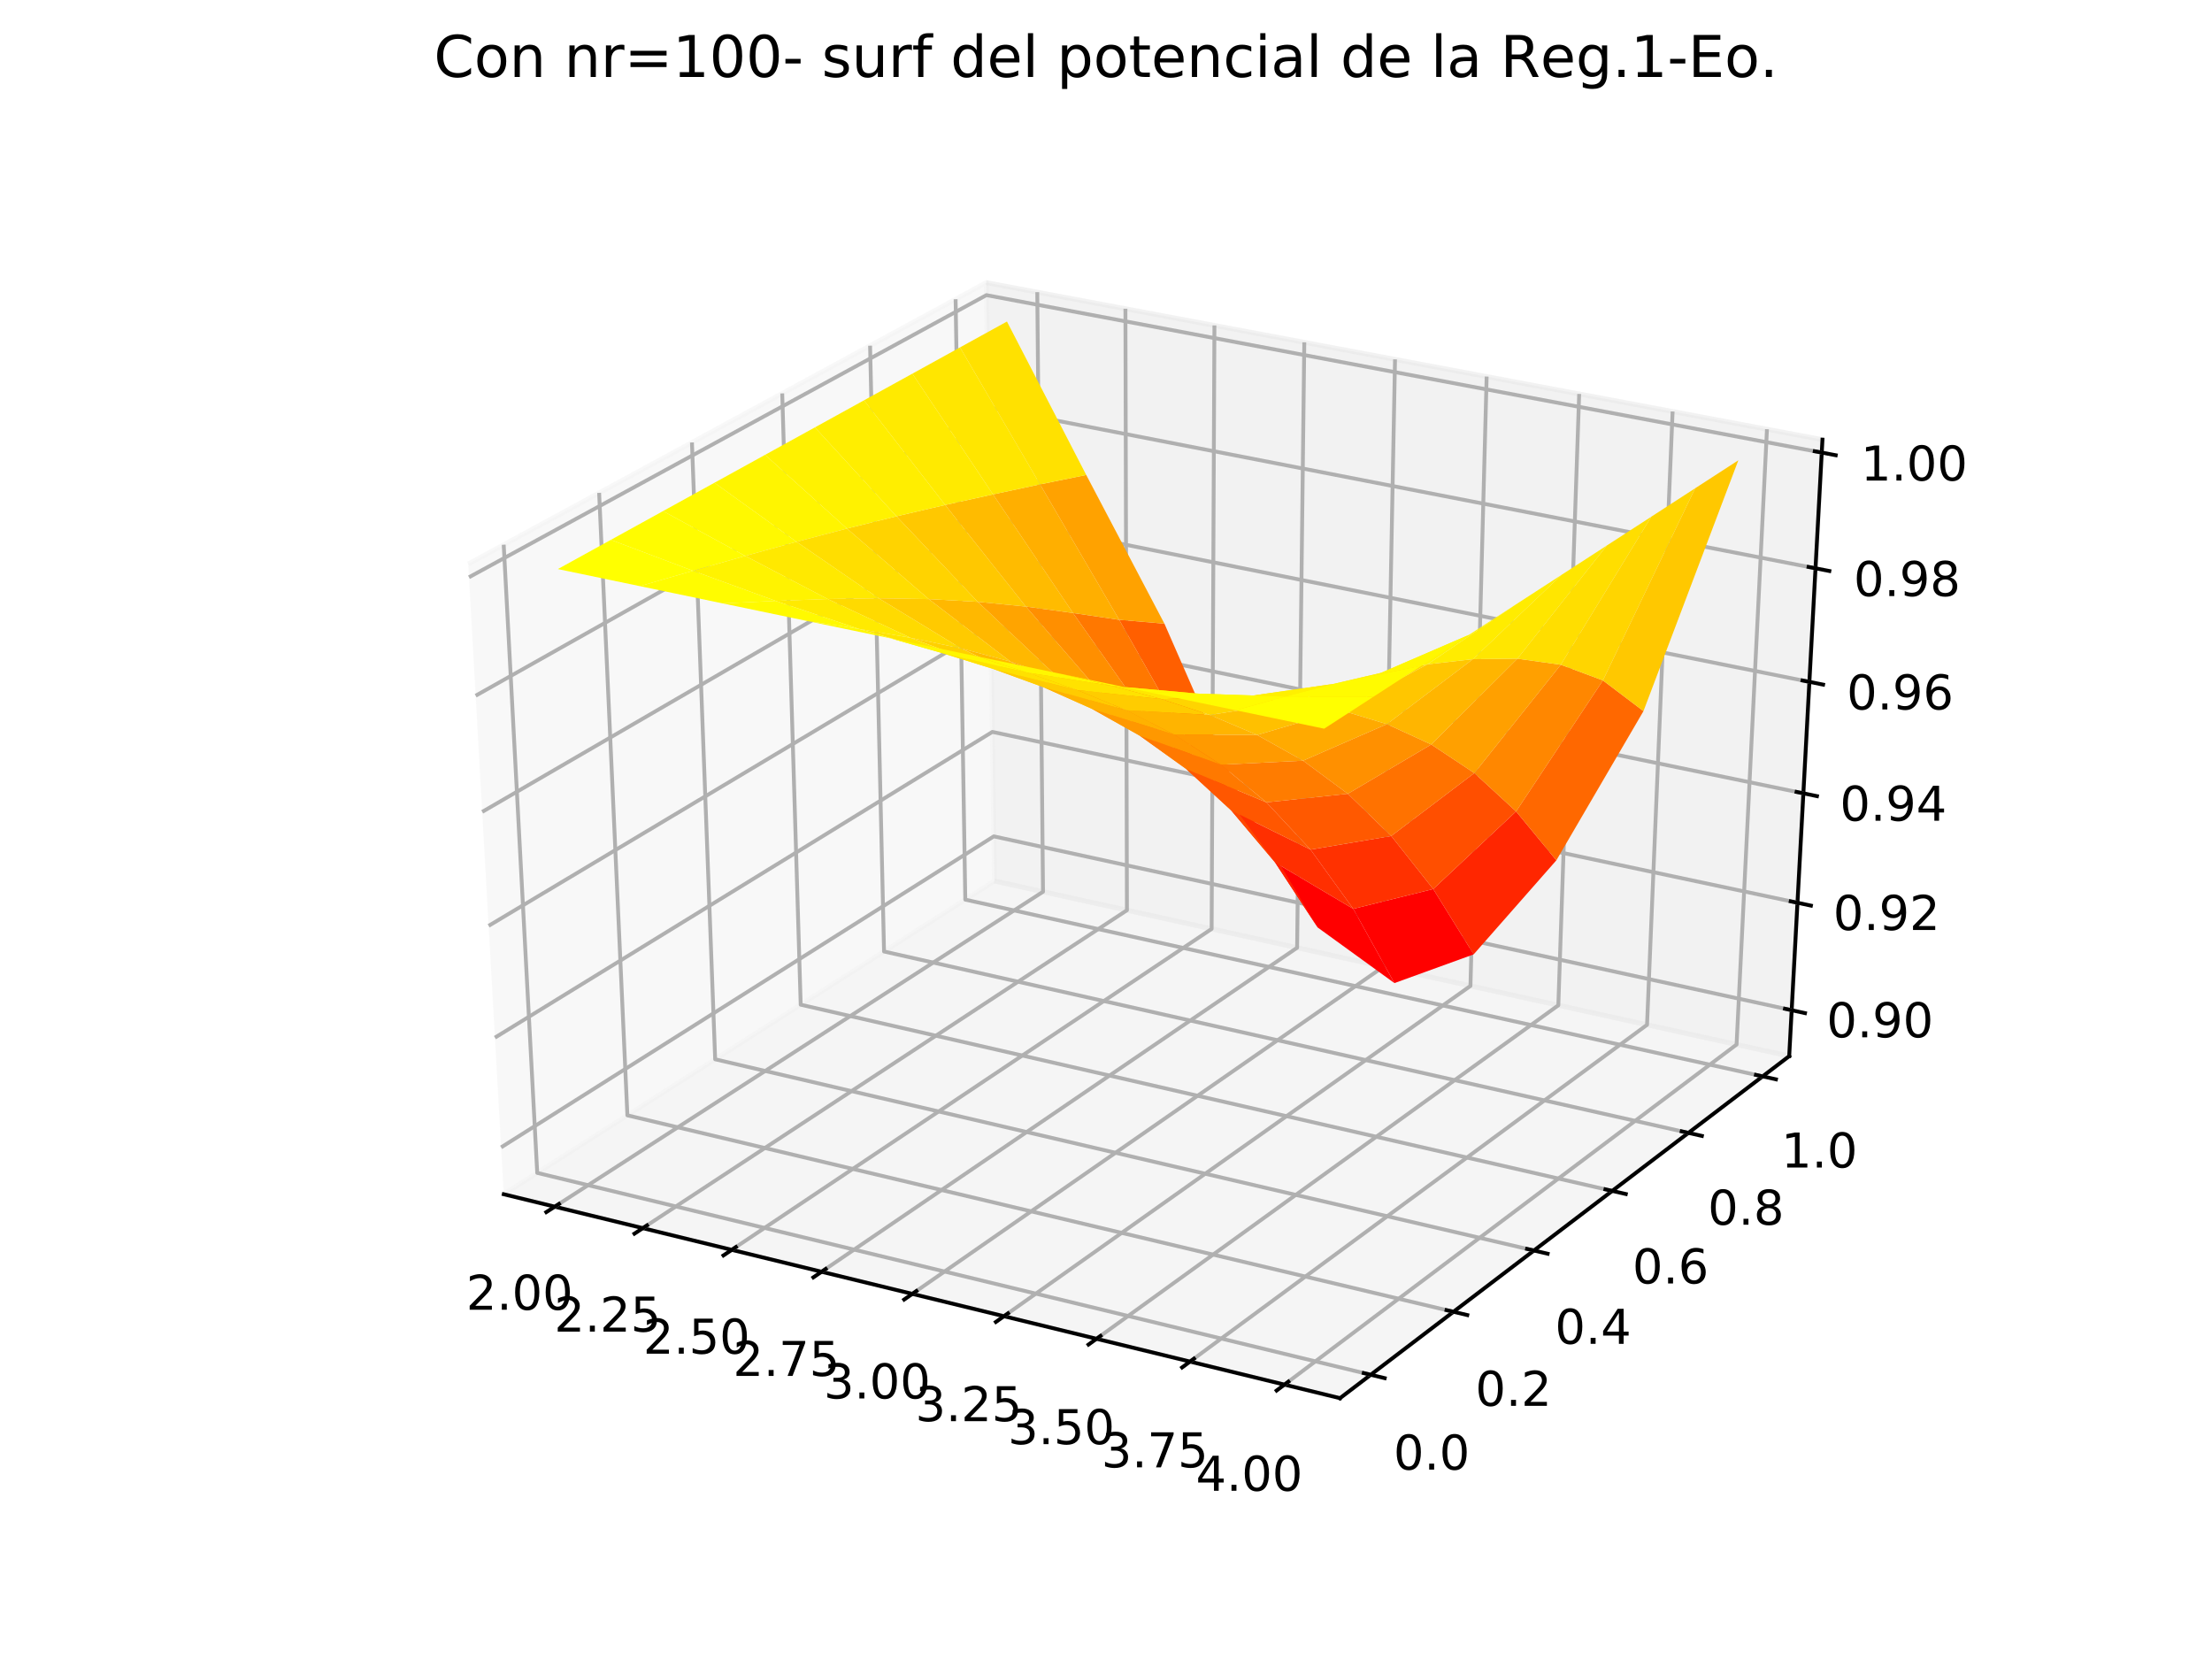 <?xml version="1.0" encoding="utf-8" standalone="no"?>
<!DOCTYPE svg PUBLIC "-//W3C//DTD SVG 1.1//EN"
  "http://www.w3.org/Graphics/SVG/1.1/DTD/svg11.dtd">
<!-- Created with matplotlib (https://matplotlib.org/) -->
<svg height="345.6pt" version="1.1" viewBox="0 0 460.8 345.6" width="460.8pt" xmlns="http://www.w3.org/2000/svg" xmlns:xlink="http://www.w3.org/1999/xlink">
 <defs>
  <style type="text/css">
*{stroke-linecap:butt;stroke-linejoin:round;}
  </style>
 </defs>
 <g id="figure_1">
  <g id="patch_1">
   <path d="M 0 345.6 
L 460.8 345.6 
L 460.8 0 
L 0 0 
z
" style="fill:#ffffff;"/>
  </g>
  <g id="patch_2">
   <path d="M 57.6 307.584 
L 414.72 307.584 
L 414.72 41.472 
L 57.6 41.472 
z
" style="fill:#ffffff;"/>
  </g>
  <g id="pane3d_1">
   <g id="patch_3">
    <path d="M 104.942 248.783 
L 207.151 183.538 
L 205.45 58.866 
L 97.541 117.487 
" style="fill:#f2f2f2;opacity:0.5;stroke:#f2f2f2;stroke-linejoin:miter;"/>
   </g>
  </g>
  <g id="pane3d_2">
   <g id="patch_4">
    <path d="M 207.151 183.538 
L 372.721 220.014 
L 379.649 91.583 
L 205.45 58.866 
" style="fill:#e6e6e6;opacity:0.5;stroke:#e6e6e6;stroke-linejoin:miter;"/>
   </g>
  </g>
  <g id="pane3d_3">
   <g id="patch_5">
    <path d="M 104.942 248.783 
L 279.144 291.265 
L 372.721 220.014 
L 207.151 183.538 
" style="fill:#ececec;opacity:0.5;stroke:#ececec;stroke-linejoin:miter;"/>
   </g>
  </g>
  <g id="axis3d_1">
   <g id="line2d_1">
    <path d="M 104.942 248.783 
L 279.144 291.265 
" style="fill:none;stroke:#000000;stroke-linecap:square;stroke-width:0.8;"/>
   </g>
   <g id="Line3DCollection_1">
    <path d="M 115.562 251.373 
L 217.277 185.769 
L 216.082 60.863 
" style="fill:none;stroke:#b0b0b0;stroke-width:0.8;"/>
    <path d="M 133.91 255.847 
L 234.762 189.621 
L 234.446 64.312 
" style="fill:none;stroke:#b0b0b0;stroke-width:0.8;"/>
    <path d="M 152.44 260.366 
L 252.406 193.508 
L 252.987 67.794 
" style="fill:none;stroke:#b0b0b0;stroke-width:0.8;"/>
    <path d="M 171.153 264.929 
L 270.212 197.431 
L 271.708 71.31 
" style="fill:none;stroke:#b0b0b0;stroke-width:0.8;"/>
    <path d="M 190.052 269.538 
L 288.183 201.39 
L 290.61 74.86 
" style="fill:none;stroke:#b0b0b0;stroke-width:0.8;"/>
    <path d="M 209.142 274.194 
L 306.321 205.386 
L 309.697 78.445 
" style="fill:none;stroke:#b0b0b0;stroke-width:0.8;"/>
    <path d="M 228.423 278.896 
L 324.628 209.419 
L 328.971 82.065 
" style="fill:none;stroke:#b0b0b0;stroke-width:0.8;"/>
    <path d="M 247.899 283.645 
L 343.107 213.49 
L 348.435 85.72 
" style="fill:none;stroke:#b0b0b0;stroke-width:0.8;"/>
    <path d="M 267.574 288.443 
L 361.759 217.599 
L 368.092 89.412 
" style="fill:none;stroke:#b0b0b0;stroke-width:0.8;"/>
   </g>
   <g id="xtick_1">
    <g id="line2d_2">
     <path d="M 116.439 250.807 
L 113.806 252.505 
" style="fill:none;stroke:#000000;stroke-linecap:square;stroke-width:0.8;"/>
    </g>
    <g id="text_1">
     <!-- 2.00 -->
     <defs>
      <path d="M 19.188 8.297 
L 53.609 8.297 
L 53.609 0 
L 7.328 0 
L 7.328 8.297 
Q 12.938 14.109 22.625 23.891 
Q 32.328 33.688 34.812 36.531 
Q 39.547 41.844 41.422 45.531 
Q 43.312 49.219 43.312 52.781 
Q 43.312 58.594 39.234 62.25 
Q 35.156 65.922 28.609 65.922 
Q 23.969 65.922 18.812 64.312 
Q 13.672 62.703 7.812 59.422 
L 7.812 69.391 
Q 13.766 71.781 18.938 73 
Q 24.125 74.219 28.422 74.219 
Q 39.75 74.219 46.484 68.547 
Q 53.219 62.891 53.219 53.422 
Q 53.219 48.922 51.531 44.891 
Q 49.859 40.875 45.406 35.406 
Q 44.188 33.984 37.641 27.219 
Q 31.109 20.453 19.188 8.297 
z
" id="DejaVuSans-50"/>
      <path d="M 10.688 12.406 
L 21 12.406 
L 21 0 
L 10.688 0 
z
" id="DejaVuSans-46"/>
      <path d="M 31.781 66.406 
Q 24.172 66.406 20.328 58.906 
Q 16.5 51.422 16.5 36.375 
Q 16.5 21.391 20.328 13.891 
Q 24.172 6.391 31.781 6.391 
Q 39.453 6.391 43.281 13.891 
Q 47.125 21.391 47.125 36.375 
Q 47.125 51.422 43.281 58.906 
Q 39.453 66.406 31.781 66.406 
z
M 31.781 74.219 
Q 44.047 74.219 50.516 64.516 
Q 56.984 54.828 56.984 36.375 
Q 56.984 17.969 50.516 8.266 
Q 44.047 -1.422 31.781 -1.422 
Q 19.531 -1.422 13.062 8.266 
Q 6.594 17.969 6.594 36.375 
Q 6.594 54.828 13.062 64.516 
Q 19.531 74.219 31.781 74.219 
z
" id="DejaVuSans-48"/>
     </defs>
     <g transform="translate(97.109 272.845)scale(0.1 -0.1)">
      <use xlink:href="#DejaVuSans-50"/>
      <use x="63.623" xlink:href="#DejaVuSans-46"/>
      <use x="95.41" xlink:href="#DejaVuSans-48"/>
      <use x="159.033" xlink:href="#DejaVuSans-48"/>
     </g>
    </g>
   </g>
   <g id="xtick_2">
    <g id="line2d_3">
     <path d="M 134.78 255.276 
L 132.169 256.991 
" style="fill:none;stroke:#000000;stroke-linecap:square;stroke-width:0.8;"/>
    </g>
    <g id="text_2">
     <!-- 2.25 -->
     <defs>
      <path d="M 10.797 72.906 
L 49.516 72.906 
L 49.516 64.594 
L 19.828 64.594 
L 19.828 46.734 
Q 21.969 47.469 24.109 47.828 
Q 26.266 48.188 28.422 48.188 
Q 40.625 48.188 47.75 41.5 
Q 54.891 34.812 54.891 23.391 
Q 54.891 11.625 47.562 5.094 
Q 40.234 -1.422 26.906 -1.422 
Q 22.312 -1.422 17.547 -0.641 
Q 12.797 0.141 7.719 1.703 
L 7.719 11.625 
Q 12.109 9.234 16.797 8.062 
Q 21.484 6.891 26.703 6.891 
Q 35.156 6.891 40.078 11.328 
Q 45.016 15.766 45.016 23.391 
Q 45.016 31 40.078 35.438 
Q 35.156 39.891 26.703 39.891 
Q 22.75 39.891 18.812 39.016 
Q 14.891 38.141 10.797 36.281 
z
" id="DejaVuSans-53"/>
     </defs>
     <g transform="translate(115.455 277.396)scale(0.1 -0.1)">
      <use xlink:href="#DejaVuSans-50"/>
      <use x="63.623" xlink:href="#DejaVuSans-46"/>
      <use x="95.41" xlink:href="#DejaVuSans-50"/>
      <use x="159.033" xlink:href="#DejaVuSans-53"/>
     </g>
    </g>
   </g>
   <g id="xtick_3">
    <g id="line2d_4">
     <path d="M 153.302 259.789 
L 150.713 261.521 
" style="fill:none;stroke:#000000;stroke-linecap:square;stroke-width:0.8;"/>
    </g>
    <g id="text_3">
     <!-- 2.50 -->
     <g transform="translate(133.983 281.992)scale(0.1 -0.1)">
      <use xlink:href="#DejaVuSans-50"/>
      <use x="63.623" xlink:href="#DejaVuSans-46"/>
      <use x="95.41" xlink:href="#DejaVuSans-53"/>
      <use x="159.033" xlink:href="#DejaVuSans-48"/>
     </g>
    </g>
   </g>
   <g id="xtick_4">
    <g id="line2d_5">
     <path d="M 172.007 264.347 
L 169.441 266.096 
" style="fill:none;stroke:#000000;stroke-linecap:square;stroke-width:0.8;"/>
    </g>
    <g id="text_4">
     <!-- 2.75 -->
     <defs>
      <path d="M 8.203 72.906 
L 55.078 72.906 
L 55.078 68.703 
L 28.609 0 
L 18.312 0 
L 43.219 64.594 
L 8.203 64.594 
z
" id="DejaVuSans-55"/>
     </defs>
     <g transform="translate(152.694 286.633)scale(0.1 -0.1)">
      <use xlink:href="#DejaVuSans-50"/>
      <use x="63.623" xlink:href="#DejaVuSans-46"/>
      <use x="95.41" xlink:href="#DejaVuSans-55"/>
      <use x="159.033" xlink:href="#DejaVuSans-53"/>
     </g>
    </g>
   </g>
   <g id="xtick_5">
    <g id="line2d_6">
     <path d="M 190.899 268.95 
L 188.356 270.717 
" style="fill:none;stroke:#000000;stroke-linecap:square;stroke-width:0.8;"/>
    </g>
    <g id="text_5">
     <!-- 3.00 -->
     <defs>
      <path d="M 40.578 39.312 
Q 47.656 37.797 51.625 33 
Q 55.609 28.219 55.609 21.188 
Q 55.609 10.406 48.188 4.484 
Q 40.766 -1.422 27.094 -1.422 
Q 22.516 -1.422 17.656 -0.516 
Q 12.797 0.391 7.625 2.203 
L 7.625 11.719 
Q 11.719 9.328 16.594 8.109 
Q 21.484 6.891 26.812 6.891 
Q 36.078 6.891 40.938 10.547 
Q 45.797 14.203 45.797 21.188 
Q 45.797 27.641 41.281 31.266 
Q 36.766 34.906 28.719 34.906 
L 20.219 34.906 
L 20.219 43.016 
L 29.109 43.016 
Q 36.375 43.016 40.234 45.922 
Q 44.094 48.828 44.094 54.297 
Q 44.094 59.906 40.109 62.906 
Q 36.141 65.922 28.719 65.922 
Q 24.656 65.922 20.016 65.031 
Q 15.375 64.156 9.812 62.312 
L 9.812 71.094 
Q 15.438 72.656 20.344 73.438 
Q 25.25 74.219 29.594 74.219 
Q 40.828 74.219 47.359 69.109 
Q 53.906 64.016 53.906 55.328 
Q 53.906 49.266 50.438 45.094 
Q 46.969 40.922 40.578 39.312 
z
" id="DejaVuSans-51"/>
     </defs>
     <g transform="translate(171.593 291.321)scale(0.1 -0.1)">
      <use xlink:href="#DejaVuSans-51"/>
      <use x="63.623" xlink:href="#DejaVuSans-46"/>
      <use x="95.41" xlink:href="#DejaVuSans-48"/>
      <use x="159.033" xlink:href="#DejaVuSans-48"/>
     </g>
    </g>
   </g>
   <g id="xtick_6">
    <g id="line2d_7">
     <path d="M 209.98 273.6 
L 207.461 275.384 
" style="fill:none;stroke:#000000;stroke-linecap:square;stroke-width:0.8;"/>
    </g>
    <g id="text_6">
     <!-- 3.25 -->
     <g transform="translate(190.681 296.057)scale(0.1 -0.1)">
      <use xlink:href="#DejaVuSans-51"/>
      <use x="63.623" xlink:href="#DejaVuSans-46"/>
      <use x="95.41" xlink:href="#DejaVuSans-50"/>
      <use x="159.033" xlink:href="#DejaVuSans-53"/>
     </g>
    </g>
   </g>
   <g id="xtick_7">
    <g id="line2d_8">
     <path d="M 229.254 278.296 
L 226.758 280.098 
" style="fill:none;stroke:#000000;stroke-linecap:square;stroke-width:0.8;"/>
    </g>
    <g id="text_7">
     <!-- 3.50 -->
     <g transform="translate(209.962 300.84)scale(0.1 -0.1)">
      <use xlink:href="#DejaVuSans-51"/>
      <use x="63.623" xlink:href="#DejaVuSans-46"/>
      <use x="95.41" xlink:href="#DejaVuSans-53"/>
      <use x="159.033" xlink:href="#DejaVuSans-48"/>
     </g>
    </g>
   </g>
   <g id="xtick_8">
    <g id="line2d_9">
     <path d="M 248.722 283.039 
L 246.252 284.86 
" style="fill:none;stroke:#000000;stroke-linecap:square;stroke-width:0.8;"/>
    </g>
    <g id="text_8">
     <!-- 3.75 -->
     <g transform="translate(229.438 305.671)scale(0.1 -0.1)">
      <use xlink:href="#DejaVuSans-51"/>
      <use x="63.623" xlink:href="#DejaVuSans-46"/>
      <use x="95.41" xlink:href="#DejaVuSans-55"/>
      <use x="159.033" xlink:href="#DejaVuSans-53"/>
     </g>
    </g>
   </g>
   <g id="xtick_9">
    <g id="line2d_10">
     <path d="M 268.388 287.831 
L 265.943 289.67 
" style="fill:none;stroke:#000000;stroke-linecap:square;stroke-width:0.8;"/>
    </g>
    <g id="text_9">
     <!-- 4.00 -->
     <defs>
      <path d="M 37.797 64.312 
L 12.891 25.391 
L 37.797 25.391 
z
M 35.203 72.906 
L 47.609 72.906 
L 47.609 25.391 
L 58.016 25.391 
L 58.016 17.188 
L 47.609 17.188 
L 47.609 0 
L 37.797 0 
L 37.797 17.188 
L 4.891 17.188 
L 4.891 26.703 
z
" id="DejaVuSans-52"/>
     </defs>
     <g transform="translate(249.113 310.552)scale(0.1 -0.1)">
      <use xlink:href="#DejaVuSans-52"/>
      <use x="63.623" xlink:href="#DejaVuSans-46"/>
      <use x="95.41" xlink:href="#DejaVuSans-48"/>
      <use x="159.033" xlink:href="#DejaVuSans-48"/>
     </g>
    </g>
   </g>
  </g>
  <g id="axis3d_2">
   <g id="line2d_11">
    <path d="M 372.721 220.014 
L 279.144 291.265 
" style="fill:none;stroke:#000000;stroke-linecap:square;stroke-width:0.8;"/>
   </g>
   <g id="Line3DCollection_2">
    <path d="M 104.93 113.473 
L 111.915 244.331 
L 285.548 286.389 
" style="fill:none;stroke:#b0b0b0;stroke-width:0.8;"/>
    <path d="M 124.81 102.673 
L 130.696 232.343 
L 302.782 273.267 
" style="fill:none;stroke:#b0b0b0;stroke-width:0.8;"/>
    <path d="M 144.143 92.171 
L 148.984 220.668 
L 319.544 260.504 
" style="fill:none;stroke:#b0b0b0;stroke-width:0.8;"/>
    <path d="M 162.95 81.954 
L 166.801 209.296 
L 335.853 248.086 
" style="fill:none;stroke:#b0b0b0;stroke-width:0.8;"/>
    <path d="M 181.252 72.012 
L 184.162 198.213 
L 351.728 235.998 
" style="fill:none;stroke:#b0b0b0;stroke-width:0.8;"/>
    <path d="M 199.07 62.332 
L 201.087 187.409 
L 367.186 224.228 
" style="fill:none;stroke:#b0b0b0;stroke-width:0.8;"/>
   </g>
   <g id="xtick_10">
    <g id="line2d_12">
     <path d="M 284.095 286.037 
L 288.458 287.093 
" style="fill:none;stroke:#000000;stroke-linecap:square;stroke-width:0.8;"/>
    </g>
    <g id="text_10">
     <!-- 0.0 -->
     <g transform="translate(290.296 306.145)scale(0.1 -0.1)">
      <use xlink:href="#DejaVuSans-48"/>
      <use x="63.623" xlink:href="#DejaVuSans-46"/>
      <use x="95.41" xlink:href="#DejaVuSans-48"/>
     </g>
    </g>
   </g>
   <g id="xtick_11">
    <g id="line2d_13">
     <path d="M 301.342 272.924 
L 305.663 273.952 
" style="fill:none;stroke:#000000;stroke-linecap:square;stroke-width:0.8;"/>
    </g>
    <g id="text_11">
     <!-- 0.2 -->
     <g transform="translate(307.345 292.861)scale(0.1 -0.1)">
      <use xlink:href="#DejaVuSans-48"/>
      <use x="63.623" xlink:href="#DejaVuSans-46"/>
      <use x="95.41" xlink:href="#DejaVuSans-50"/>
     </g>
    </g>
   </g>
   <g id="xtick_12">
    <g id="line2d_14">
     <path d="M 318.118 260.171 
L 322.398 261.171 
" style="fill:none;stroke:#000000;stroke-linecap:square;stroke-width:0.8;"/>
    </g>
    <g id="text_12">
     <!-- 0.4 -->
     <g transform="translate(323.927 279.94)scale(0.1 -0.1)">
      <use xlink:href="#DejaVuSans-48"/>
      <use x="63.623" xlink:href="#DejaVuSans-46"/>
      <use x="95.41" xlink:href="#DejaVuSans-52"/>
     </g>
    </g>
   </g>
   <g id="xtick_13">
    <g id="line2d_15">
     <path d="M 334.441 247.762 
L 338.681 248.734 
" style="fill:none;stroke:#000000;stroke-linecap:square;stroke-width:0.8;"/>
    </g>
    <g id="text_13">
     <!-- 0.6 -->
     <defs>
      <path d="M 33.016 40.375 
Q 26.375 40.375 22.484 35.828 
Q 18.609 31.297 18.609 23.391 
Q 18.609 15.531 22.484 10.953 
Q 26.375 6.391 33.016 6.391 
Q 39.656 6.391 43.531 10.953 
Q 47.406 15.531 47.406 23.391 
Q 47.406 31.297 43.531 35.828 
Q 39.656 40.375 33.016 40.375 
z
M 52.594 71.297 
L 52.594 62.312 
Q 48.875 64.062 45.094 64.984 
Q 41.312 65.922 37.594 65.922 
Q 27.828 65.922 22.672 59.328 
Q 17.531 52.734 16.797 39.406 
Q 19.672 43.656 24.016 45.922 
Q 28.375 48.188 33.594 48.188 
Q 44.578 48.188 50.953 41.516 
Q 57.328 34.859 57.328 23.391 
Q 57.328 12.156 50.688 5.359 
Q 44.047 -1.422 33.016 -1.422 
Q 20.359 -1.422 13.672 8.266 
Q 6.984 17.969 6.984 36.375 
Q 6.984 53.656 15.188 63.938 
Q 23.391 74.219 37.203 74.219 
Q 40.922 74.219 44.703 73.484 
Q 48.484 72.75 52.594 71.297 
z
" id="DejaVuSans-54"/>
     </defs>
     <g transform="translate(340.062 267.369)scale(0.1 -0.1)">
      <use xlink:href="#DejaVuSans-48"/>
      <use x="63.623" xlink:href="#DejaVuSans-46"/>
      <use x="95.41" xlink:href="#DejaVuSans-54"/>
     </g>
    </g>
   </g>
   <g id="xtick_14">
    <g id="line2d_16">
     <path d="M 350.329 235.683 
L 354.53 236.63 
" style="fill:none;stroke:#000000;stroke-linecap:square;stroke-width:0.8;"/>
    </g>
    <g id="text_14">
     <!-- 0.8 -->
     <defs>
      <path d="M 31.781 34.625 
Q 24.75 34.625 20.719 30.859 
Q 16.703 27.094 16.703 20.516 
Q 16.703 13.922 20.719 10.156 
Q 24.75 6.391 31.781 6.391 
Q 38.812 6.391 42.859 10.172 
Q 46.922 13.969 46.922 20.516 
Q 46.922 27.094 42.891 30.859 
Q 38.875 34.625 31.781 34.625 
z
M 21.922 38.812 
Q 15.578 40.375 12.031 44.719 
Q 8.5 49.078 8.5 55.328 
Q 8.5 64.062 14.719 69.141 
Q 20.953 74.219 31.781 74.219 
Q 42.672 74.219 48.875 69.141 
Q 55.078 64.062 55.078 55.328 
Q 55.078 49.078 51.531 44.719 
Q 48 40.375 41.703 38.812 
Q 48.828 37.156 52.797 32.312 
Q 56.781 27.484 56.781 20.516 
Q 56.781 9.906 50.312 4.234 
Q 43.844 -1.422 31.781 -1.422 
Q 19.734 -1.422 13.25 4.234 
Q 6.781 9.906 6.781 20.516 
Q 6.781 27.484 10.781 32.312 
Q 14.797 37.156 21.922 38.812 
z
M 18.312 54.391 
Q 18.312 48.734 21.844 45.562 
Q 25.391 42.391 31.781 42.391 
Q 38.141 42.391 41.719 45.562 
Q 45.312 48.734 45.312 54.391 
Q 45.312 60.062 41.719 63.234 
Q 38.141 66.406 31.781 66.406 
Q 25.391 66.406 21.844 63.234 
Q 18.312 60.062 18.312 54.391 
z
" id="DejaVuSans-56"/>
     </defs>
     <g transform="translate(355.768 255.131)scale(0.1 -0.1)">
      <use xlink:href="#DejaVuSans-48"/>
      <use x="63.623" xlink:href="#DejaVuSans-46"/>
      <use x="95.41" xlink:href="#DejaVuSans-56"/>
     </g>
    </g>
   </g>
   <g id="xtick_15">
    <g id="line2d_17">
     <path d="M 365.8 223.921 
L 369.961 224.844 
" style="fill:none;stroke:#000000;stroke-linecap:square;stroke-width:0.8;"/>
    </g>
    <g id="text_15">
     <!-- 1.0 -->
     <defs>
      <path d="M 12.406 8.297 
L 28.516 8.297 
L 28.516 63.922 
L 10.984 60.406 
L 10.984 69.391 
L 28.422 72.906 
L 38.281 72.906 
L 38.281 8.297 
L 54.391 8.297 
L 54.391 0 
L 12.406 0 
z
" id="DejaVuSans-49"/>
     </defs>
     <g transform="translate(371.061 243.216)scale(0.1 -0.1)">
      <use xlink:href="#DejaVuSans-49"/>
      <use x="63.623" xlink:href="#DejaVuSans-46"/>
      <use x="95.41" xlink:href="#DejaVuSans-48"/>
     </g>
    </g>
   </g>
  </g>
  <g id="axis3d_3">
   <g id="line2d_18">
    <path d="M 372.721 220.014 
L 379.649 91.583 
" style="fill:none;stroke:#000000;stroke-linecap:square;stroke-width:0.8;"/>
   </g>
   <g id="Line3DCollection_3">
    <path d="M 373.237 210.445 
L 207.024 174.23 
L 104.391 239.016 
" style="fill:none;stroke:#b0b0b0;stroke-width:0.8;"/>
    <path d="M 374.445 188.061 
L 206.727 152.47 
L 103.103 216.159 
" style="fill:none;stroke:#b0b0b0;stroke-width:0.8;"/>
    <path d="M 375.674 165.265 
L 206.425 130.325 
L 101.79 192.868 
" style="fill:none;stroke:#b0b0b0;stroke-width:0.8;"/>
    <path d="M 376.927 142.044 
L 206.117 107.786 
L 100.452 169.128 
" style="fill:none;stroke:#b0b0b0;stroke-width:0.8;"/>
    <path d="M 378.203 118.388 
L 205.804 84.842 
L 99.088 144.928 
" style="fill:none;stroke:#b0b0b0;stroke-width:0.8;"/>
    <path d="M 379.503 94.284 
L 205.485 61.482 
L 97.697 120.253 
" style="fill:none;stroke:#b0b0b0;stroke-width:0.8;"/>
   </g>
   <g id="xtick_16">
    <g id="line2d_19">
     <path d="M 371.85 210.143 
L 376.014 211.05 
" style="fill:none;stroke:#000000;stroke-linecap:square;stroke-width:0.8;"/>
    </g>
    <g id="text_16">
     <!-- 0.90 -->
     <defs>
      <path d="M 10.984 1.516 
L 10.984 10.5 
Q 14.703 8.734 18.5 7.812 
Q 22.312 6.891 25.984 6.891 
Q 35.75 6.891 40.891 13.453 
Q 46.047 20.016 46.781 33.406 
Q 43.953 29.203 39.594 26.953 
Q 35.25 24.703 29.984 24.703 
Q 19.047 24.703 12.672 31.312 
Q 6.297 37.938 6.297 49.422 
Q 6.297 60.641 12.938 67.422 
Q 19.578 74.219 30.609 74.219 
Q 43.266 74.219 49.922 64.516 
Q 56.594 54.828 56.594 36.375 
Q 56.594 19.141 48.406 8.859 
Q 40.234 -1.422 26.422 -1.422 
Q 22.703 -1.422 18.891 -0.688 
Q 15.094 0.047 10.984 1.516 
z
M 30.609 32.422 
Q 37.25 32.422 41.125 36.953 
Q 45.016 41.5 45.016 49.422 
Q 45.016 57.281 41.125 61.844 
Q 37.25 66.406 30.609 66.406 
Q 23.969 66.406 20.094 61.844 
Q 16.219 57.281 16.219 49.422 
Q 16.219 41.5 20.094 36.953 
Q 23.969 32.422 30.609 32.422 
z
" id="DejaVuSans-57"/>
     </defs>
     <g transform="translate(380.507 216.088)scale(0.1 -0.1)">
      <use xlink:href="#DejaVuSans-48"/>
      <use x="63.623" xlink:href="#DejaVuSans-46"/>
      <use x="95.41" xlink:href="#DejaVuSans-57"/>
      <use x="159.033" xlink:href="#DejaVuSans-48"/>
     </g>
    </g>
   </g>
   <g id="xtick_17">
    <g id="line2d_20">
     <path d="M 373.045 187.764 
L 377.248 188.656 
" style="fill:none;stroke:#000000;stroke-linecap:square;stroke-width:0.8;"/>
    </g>
    <g id="text_17">
     <!-- 0.92 -->
     <g transform="translate(381.879 193.737)scale(0.1 -0.1)">
      <use xlink:href="#DejaVuSans-48"/>
      <use x="63.623" xlink:href="#DejaVuSans-46"/>
      <use x="95.41" xlink:href="#DejaVuSans-57"/>
      <use x="159.033" xlink:href="#DejaVuSans-50"/>
     </g>
    </g>
   </g>
   <g id="xtick_18">
    <g id="line2d_21">
     <path d="M 374.261 164.973 
L 378.504 165.849 
" style="fill:none;stroke:#000000;stroke-linecap:square;stroke-width:0.8;"/>
    </g>
    <g id="text_18">
     <!-- 0.94 -->
     <g transform="translate(383.277 170.975)scale(0.1 -0.1)">
      <use xlink:href="#DejaVuSans-48"/>
      <use x="63.623" xlink:href="#DejaVuSans-46"/>
      <use x="95.41" xlink:href="#DejaVuSans-57"/>
      <use x="159.033" xlink:href="#DejaVuSans-52"/>
     </g>
    </g>
   </g>
   <g id="xtick_19">
    <g id="line2d_22">
     <path d="M 375.5 141.758 
L 379.784 142.617 
" style="fill:none;stroke:#000000;stroke-linecap:square;stroke-width:0.8;"/>
    </g>
    <g id="text_19">
     <!-- 0.96 -->
     <g transform="translate(384.7 147.791)scale(0.1 -0.1)">
      <use xlink:href="#DejaVuSans-48"/>
      <use x="63.623" xlink:href="#DejaVuSans-46"/>
      <use x="95.41" xlink:href="#DejaVuSans-57"/>
      <use x="159.033" xlink:href="#DejaVuSans-54"/>
     </g>
    </g>
   </g>
   <g id="xtick_20">
    <g id="line2d_23">
     <path d="M 376.762 118.108 
L 381.088 118.949 
" style="fill:none;stroke:#000000;stroke-linecap:square;stroke-width:0.8;"/>
    </g>
    <g id="text_20">
     <!-- 0.98 -->
     <g transform="translate(386.15 124.172)scale(0.1 -0.1)">
      <use xlink:href="#DejaVuSans-48"/>
      <use x="63.623" xlink:href="#DejaVuSans-46"/>
      <use x="95.41" xlink:href="#DejaVuSans-57"/>
      <use x="159.033" xlink:href="#DejaVuSans-56"/>
     </g>
    </g>
   </g>
   <g id="xtick_21">
    <g id="line2d_24">
     <path d="M 378.048 94.009 
L 382.416 94.833 
" style="fill:none;stroke:#000000;stroke-linecap:square;stroke-width:0.8;"/>
    </g>
    <g id="text_21">
     <!-- 1.00 -->
     <g transform="translate(387.627 100.107)scale(0.1 -0.1)">
      <use xlink:href="#DejaVuSans-49"/>
      <use x="63.623" xlink:href="#DejaVuSans-46"/>
      <use x="95.41" xlink:href="#DejaVuSans-48"/>
      <use x="159.033" xlink:href="#DejaVuSans-48"/>
     </g>
    </g>
   </g>
  </g>
  <g id="axes_1">
   <g id="Poly3DCollection_1">
    <path clip-path="url(#p328c189930)" d="M 265.632 179.679 
L 281.91 189.33 
L 290.485 204.796 
L 274.478 193.197 
z
" style="fill:#ff0000;"/>
    <path clip-path="url(#p328c189930)" d="M 249.452 157.916 
L 265.632 179.679 
L 274.478 193.197 
L 258.606 166.565 
z
" style="fill:#ff2200;"/>
    <path clip-path="url(#p328c189930)" d="M 281.91 189.33 
L 298.566 185.203 
L 306.991 198.812 
L 290.485 204.796 
z
" style="fill:#ff0100;"/>
    <path clip-path="url(#p328c189930)" d="M 233.148 129.118 
L 249.452 157.916 
L 258.606 166.565 
L 242.574 129.922 
z
" style="fill:#ff5f00;"/>
    <path clip-path="url(#p328c189930)" d="M 216.661 100.9 
L 233.148 129.118 
L 242.574 129.922 
L 226.284 98.946 
z
" style="fill:#ffa200;"/>
    <path clip-path="url(#p328c189930)" d="M 298.566 185.203 
L 315.828 169.036 
L 324.218 179.221 
L 306.991 198.812 
z
" style="fill:#ff2600;"/>
    <path clip-path="url(#p328c189930)" d="M 256.493 168.841 
L 273.008 176.988 
L 281.91 189.33 
L 265.632 179.679 
z
" style="fill:#ff2f00;"/>
    <path clip-path="url(#p328c189930)" d="M 240.054 151.136 
L 256.493 168.841 
L 265.632 179.679 
L 249.452 157.916 
z
" style="fill:#ff4900;"/>
    <path clip-path="url(#p328c189930)" d="M 223.529 127.698 
L 240.054 151.136 
L 249.452 157.916 
L 233.148 129.118 
z
" style="fill:#ff7800;"/>
    <path clip-path="url(#p328c189930)" d="M 273.008 176.988 
L 289.819 174.154 
L 298.566 185.203 
L 281.91 189.33 
z
" style="fill:#ff3100;"/>
    <path clip-path="url(#p328c189930)" d="M 199.989 72.368 
L 216.661 100.9 
L 226.284 98.946 
L 209.767 66.979 
z
" style="fill:#ffe100;"/>
    <path clip-path="url(#p328c189930)" d="M 206.868 102.992 
L 223.529 127.698 
L 233.148 129.118 
L 216.661 100.9 
z
" style="fill:#ffaf00;"/>
    <path clip-path="url(#p328c189930)" d="M 230.424 145.67 
L 247.083 160.18 
L 256.493 168.841 
L 240.054 151.136 
z
" style="fill:#ff6b00;"/>
    <path clip-path="url(#p328c189930)" d="M 190.064 77.839 
L 206.868 102.992 
L 216.661 100.9 
L 199.989 72.368 
z
" style="fill:#ffe600;"/>
    <path clip-path="url(#p328c189930)" d="M 289.819 174.154 
L 307.134 161.046 
L 315.828 169.036 
L 298.566 185.203 
z
" style="fill:#ff4f00;"/>
    <path clip-path="url(#p328c189930)" d="M 247.083 160.18 
L 263.809 167.144 
L 273.008 176.988 
L 256.493 168.841 
z
" style="fill:#ff5700;"/>
    <path clip-path="url(#p328c189930)" d="M 213.711 126.361 
L 230.424 145.67 
L 240.054 151.136 
L 223.529 127.698 
z
" style="fill:#ff8f00;"/>
    <path clip-path="url(#p328c189930)" d="M 315.828 169.036 
L 333.915 141.744 
L 342.364 148.142 
L 324.218 179.221 
z
" style="fill:#ff6800;"/>
    <path clip-path="url(#p328c189930)" d="M 196.902 105.194 
L 213.711 126.361 
L 223.529 127.698 
L 206.868 102.992 
z
" style="fill:#ffbb00;"/>
    <path clip-path="url(#p328c189930)" d="M 263.809 167.144 
L 280.774 165.358 
L 289.819 174.154 
L 273.008 176.988 
z
" style="fill:#ff5900;"/>
    <path clip-path="url(#p328c189930)" d="M 179.99 83.391 
L 196.902 105.194 
L 206.868 102.992 
L 190.064 77.839 
z
" style="fill:#ffea00;"/>
    <path clip-path="url(#p328c189930)" d="M 220.569 141.291 
L 237.421 153.253 
L 247.083 160.18 
L 230.424 145.67 
z
" style="fill:#ff8800;"/>
    <path clip-path="url(#p328c189930)" d="M 203.694 125.372 
L 220.569 141.291 
L 230.424 145.67 
L 213.711 126.361 
z
" style="fill:#ffa400;"/>
    <path clip-path="url(#p328c189930)" d="M 280.774 165.358 
L 298.155 155.093 
L 307.134 161.046 
L 289.819 174.154 
z
" style="fill:#ff7200;"/>
    <path clip-path="url(#p328c189930)" d="M 237.421 153.253 
L 254.338 159.298 
L 263.809 167.144 
L 247.083 160.18 
z
" style="fill:#ff7900;"/>
    <path clip-path="url(#p328c189930)" d="M 186.759 107.554 
L 203.694 125.372 
L 213.711 126.361 
L 196.902 105.194 
z
" style="fill:#ffc800;"/>
    <path clip-path="url(#p328c189930)" d="M 307.134 161.046 
L 325.142 138.478 
L 333.915 141.744 
L 315.828 169.036 
z
" style="fill:#ff8700;"/>
    <path clip-path="url(#p328c189930)" d="M 169.763 89.028 
L 186.759 107.554 
L 196.902 105.194 
L 179.99 83.391 
z
" style="fill:#ffee00;"/>
    <path clip-path="url(#p328c189930)" d="M 254.338 159.298 
L 271.454 158.461 
L 280.774 165.358 
L 263.809 167.144 
z
" style="fill:#ff7c00;"/>
    <path clip-path="url(#p328c189930)" d="M 333.915 141.744 
L 353.135 101.713 
L 362.13 95.885 
L 342.364 148.142 
z
" style="fill:#ffc800;"/>
    <path clip-path="url(#p328c189930)" d="M 193.476 124.801 
L 210.493 137.817 
L 220.569 141.291 
L 203.694 125.372 
z
" style="fill:#ffb800;"/>
    <path clip-path="url(#p328c189930)" d="M 176.438 110.108 
L 193.476 124.801 
L 203.694 125.372 
L 186.759 107.554 
z
" style="fill:#ffd300;"/>
    <path clip-path="url(#p328c189930)" d="M 210.493 137.817 
L 227.515 147.688 
L 237.421 153.253 
L 220.569 141.291 
z
" style="fill:#ffa300;"/>
    <path clip-path="url(#p328c189930)" d="M 159.379 94.752 
L 176.438 110.108 
L 186.759 107.554 
L 169.763 89.028 
z
" style="fill:#fff200;"/>
    <path clip-path="url(#p328c189930)" d="M 298.155 155.093 
L 316.105 137.214 
L 325.142 138.478 
L 307.134 161.046 
z
" style="fill:#ffa000;"/>
    <path clip-path="url(#p328c189930)" d="M 271.454 158.461 
L 288.913 150.85 
L 298.155 155.093 
L 280.774 165.358 
z
" style="fill:#ff9000;"/>
    <path clip-path="url(#p328c189930)" d="M 227.515 147.688 
L 244.609 153.027 
L 254.338 159.298 
L 237.421 153.253 
z
" style="fill:#ff9800;"/>
    <path clip-path="url(#p328c189930)" d="M 244.609 153.027 
L 261.876 153.103 
L 271.454 158.461 
L 254.338 159.298 
z
" style="fill:#ff9a00;"/>
    <path clip-path="url(#p328c189930)" d="M 325.142 138.478 
L 344 107.633 
L 353.135 101.713 
L 333.915 141.744 
z
" style="fill:#ffd500;"/>
    <path clip-path="url(#p328c189930)" d="M 148.836 100.563 
L 165.936 112.865 
L 176.438 110.108 
L 159.379 94.752 
z
" style="fill:#fff500;"/>
    <path clip-path="url(#p328c189930)" d="M 165.936 112.865 
L 183.056 124.627 
L 193.476 124.801 
L 176.438 110.108 
z
" style="fill:#ffde00;"/>
    <path clip-path="url(#p328c189930)" d="M 183.056 124.627 
L 200.196 135.068 
L 210.493 137.817 
L 193.476 124.801 
z
" style="fill:#ffca00;"/>
    <path clip-path="url(#p328c189930)" d="M 200.196 135.068 
L 217.373 143.162 
L 227.515 147.688 
L 210.493 137.817 
z
" style="fill:#ffba00;"/>
    <path clip-path="url(#p328c189930)" d="M 288.913 150.85 
L 306.838 137.315 
L 316.105 137.214 
L 298.155 155.093 
z
" style="fill:#ffb500;"/>
    <path clip-path="url(#p328c189930)" d="M 261.876 153.103 
L 279.426 147.973 
L 288.913 150.85 
L 271.454 158.461 
z
" style="fill:#ffaa00;"/>
    <path clip-path="url(#p328c189930)" d="M 217.373 143.162 
L 234.633 147.96 
L 244.609 153.027 
L 227.515 147.688 
z
" style="fill:#ffb200;"/>
    <path clip-path="url(#p328c189930)" d="M 138.129 106.465 
L 155.248 115.808 
L 165.936 112.865 
L 148.836 100.563 
z
" style="fill:#fff900;"/>
    <path clip-path="url(#p328c189930)" d="M 316.105 137.214 
L 334.722 113.645 
L 344 107.633 
L 325.142 138.478 
z
" style="fill:#ffde00;"/>
    <path clip-path="url(#p328c189930)" d="M 155.248 115.808 
L 172.431 124.784 
L 183.056 124.627 
L 165.936 112.865 
z
" style="fill:#ffe900;"/>
    <path clip-path="url(#p328c189930)" d="M 234.633 147.96 
L 252.05 148.939 
L 261.876 153.103 
L 244.609 153.027 
z
" style="fill:#ffb400;"/>
    <path clip-path="url(#p328c189930)" d="M 172.431 124.784 
L 189.676 132.861 
L 200.196 135.068 
L 183.056 124.627 
z
" style="fill:#ffda00;"/>
    <path clip-path="url(#p328c189930)" d="M 189.676 132.861 
L 206.994 139.386 
L 217.373 143.162 
L 200.196 135.068 
z
" style="fill:#ffd000;"/>
    <path clip-path="url(#p328c189930)" d="M 279.426 147.973 
L 297.357 138.39 
L 306.838 137.315 
L 288.913 150.85 
z
" style="fill:#ffc600;"/>
    <path clip-path="url(#p328c189930)" d="M 127.254 112.459 
L 144.37 118.903 
L 155.248 115.808 
L 138.129 106.465 
z
" style="fill:#fffc00;"/>
    <path clip-path="url(#p328c189930)" d="M 252.05 148.939 
L 269.706 146.143 
L 279.426 147.973 
L 261.876 153.103 
z
" style="fill:#ffc000;"/>
    <path clip-path="url(#p328c189930)" d="M 306.838 137.315 
L 325.297 119.753 
L 334.722 113.645 
L 316.105 137.214 
z
" style="fill:#ffe600;"/>
    <path clip-path="url(#p328c189930)" d="M 206.994 139.386 
L 224.415 143.757 
L 234.633 147.96 
L 217.373 143.162 
z
" style="fill:#ffcb00;"/>
    <path clip-path="url(#p328c189930)" d="M 144.37 118.903 
L 161.596 125.177 
L 172.431 124.784 
L 155.248 115.808 
z
" style="fill:#fff300;"/>
    <path clip-path="url(#p328c189930)" d="M 161.596 125.177 
L 178.93 131.011 
L 189.676 132.861 
L 172.431 124.784 
z
" style="fill:#ffea00;"/>
    <path clip-path="url(#p328c189930)" d="M 224.415 143.757 
L 241.986 145.641 
L 252.05 148.939 
L 234.633 147.96 
z
" style="fill:#ffcc00;"/>
    <path clip-path="url(#p328c189930)" d="M 116.207 118.547 
L 133.296 122.106 
L 144.37 118.903 
L 127.254 112.459 
z
" style="fill:#ffff00;"/>
    <path clip-path="url(#p328c189930)" d="M 269.706 146.143 
L 287.674 140.177 
L 297.357 138.39 
L 279.426 147.973 
z
" style="fill:#ffd600;"/>
    <path clip-path="url(#p328c189930)" d="M 178.93 131.011 
L 196.377 136.083 
L 206.994 139.386 
L 189.676 132.861 
z
" style="fill:#ffe400;"/>
    <path clip-path="url(#p328c189930)" d="M 297.357 138.39 
L 315.723 125.957 
L 325.297 119.753 
L 306.838 137.315 
z
" style="fill:#ffec00;"/>
    <path clip-path="url(#p328c189930)" d="M 241.986 145.641 
L 259.762 145.073 
L 269.706 146.143 
L 252.05 148.939 
z
" style="fill:#ffd400;"/>
    <path clip-path="url(#p328c189930)" d="M 133.296 122.106 
L 150.542 125.698 
L 161.596 125.177 
L 144.37 118.903 
z
" style="fill:#fffc00;"/>
    <path clip-path="url(#p328c189930)" d="M 196.377 136.083 
L 213.954 140.099 
L 224.415 143.757 
L 206.994 139.386 
z
" style="fill:#ffe100;"/>
    <path clip-path="url(#p328c189930)" d="M 150.542 125.698 
L 167.947 129.323 
L 178.93 131.011 
L 161.596 125.177 
z
" style="fill:#fffa00;"/>
    <path clip-path="url(#p328c189930)" d="M 213.954 140.099 
L 231.684 142.896 
L 241.986 145.641 
L 224.415 143.757 
z
" style="fill:#ffe200;"/>
    <path clip-path="url(#p328c189930)" d="M 287.674 140.177 
L 305.994 132.261 
L 315.723 125.957 
L 297.357 138.39 
z
" style="fill:#fff200;"/>
    <path clip-path="url(#p328c189930)" d="M 259.762 145.073 
L 277.792 142.475 
L 287.674 140.177 
L 269.706 146.143 
z
" style="fill:#ffe300;"/>
    <path clip-path="url(#p328c189930)" d="M 167.947 129.323 
L 185.514 132.982 
L 196.377 136.083 
L 178.93 131.011 
z
" style="fill:#fff800;"/>
    <path clip-path="url(#p328c189930)" d="M 231.684 142.896 
L 249.595 144.497 
L 259.762 145.073 
L 241.986 145.641 
z
" style="fill:#ffe700;"/>
    <path clip-path="url(#p328c189930)" d="M 185.514 132.982 
L 203.244 136.674 
L 213.954 140.099 
L 196.377 136.083 
z
" style="fill:#fff700;"/>
    <path clip-path="url(#p328c189930)" d="M 277.792 142.475 
L 296.108 138.668 
L 305.994 132.261 
L 287.674 140.177 
z
" style="fill:#fff700;"/>
    <path clip-path="url(#p328c189930)" d="M 249.595 144.497 
L 267.715 145.119 
L 277.792 142.475 
L 259.762 145.073 
z
" style="fill:#fff000;"/>
    <path clip-path="url(#p328c189930)" d="M 203.244 136.674 
L 221.14 140.402 
L 231.684 142.896 
L 213.954 140.099 
z
" style="fill:#fff700;"/>
    <path clip-path="url(#p328c189930)" d="M 221.14 140.402 
L 239.205 144.164 
L 249.595 144.497 
L 231.684 142.896 
z
" style="fill:#fff900;"/>
    <path clip-path="url(#p328c189930)" d="M 267.715 145.119 
L 286.061 145.178 
L 296.108 138.668 
L 277.792 142.475 
z
" style="fill:#fffb00;"/>
    <path clip-path="url(#p328c189930)" d="M 239.205 144.164 
L 257.44 147.962 
L 267.715 145.119 
L 249.595 144.497 
z
" style="fill:#fffb00;"/>
    <path clip-path="url(#p328c189930)" d="M 257.44 147.962 
L 275.849 151.796 
L 286.061 145.178 
L 267.715 145.119 
z
" style="fill:#ffff00;"/>
   </g>
  </g>
  <g id="text_22">
   <!-- Con nr=100- surf del potencial de la Reg.1-Eo. -->
   <defs>
    <path d="M 64.406 67.281 
L 64.406 56.891 
Q 59.422 61.531 53.781 63.812 
Q 48.141 66.109 41.797 66.109 
Q 29.297 66.109 22.656 58.469 
Q 16.016 50.828 16.016 36.375 
Q 16.016 21.969 22.656 14.328 
Q 29.297 6.688 41.797 6.688 
Q 48.141 6.688 53.781 8.984 
Q 59.422 11.281 64.406 15.922 
L 64.406 5.609 
Q 59.234 2.094 53.438 0.328 
Q 47.656 -1.422 41.219 -1.422 
Q 24.656 -1.422 15.125 8.703 
Q 5.609 18.844 5.609 36.375 
Q 5.609 53.953 15.125 64.078 
Q 24.656 74.219 41.219 74.219 
Q 47.75 74.219 53.531 72.484 
Q 59.328 70.75 64.406 67.281 
z
" id="DejaVuSans-67"/>
    <path d="M 30.609 48.391 
Q 23.391 48.391 19.188 42.75 
Q 14.984 37.109 14.984 27.297 
Q 14.984 17.484 19.156 11.844 
Q 23.344 6.203 30.609 6.203 
Q 37.797 6.203 41.984 11.859 
Q 46.188 17.531 46.188 27.297 
Q 46.188 37.016 41.984 42.703 
Q 37.797 48.391 30.609 48.391 
z
M 30.609 56 
Q 42.328 56 49.016 48.375 
Q 55.719 40.766 55.719 27.297 
Q 55.719 13.875 49.016 6.219 
Q 42.328 -1.422 30.609 -1.422 
Q 18.844 -1.422 12.172 6.219 
Q 5.516 13.875 5.516 27.297 
Q 5.516 40.766 12.172 48.375 
Q 18.844 56 30.609 56 
z
" id="DejaVuSans-111"/>
    <path d="M 54.891 33.016 
L 54.891 0 
L 45.906 0 
L 45.906 32.719 
Q 45.906 40.484 42.875 44.328 
Q 39.844 48.188 33.797 48.188 
Q 26.516 48.188 22.312 43.547 
Q 18.109 38.922 18.109 30.906 
L 18.109 0 
L 9.078 0 
L 9.078 54.688 
L 18.109 54.688 
L 18.109 46.188 
Q 21.344 51.125 25.703 53.562 
Q 30.078 56 35.797 56 
Q 45.219 56 50.047 50.172 
Q 54.891 44.344 54.891 33.016 
z
" id="DejaVuSans-110"/>
    <path id="DejaVuSans-32"/>
    <path d="M 41.109 46.297 
Q 39.594 47.172 37.812 47.578 
Q 36.031 48 33.891 48 
Q 26.266 48 22.188 43.047 
Q 18.109 38.094 18.109 28.812 
L 18.109 0 
L 9.078 0 
L 9.078 54.688 
L 18.109 54.688 
L 18.109 46.188 
Q 20.953 51.172 25.484 53.578 
Q 30.031 56 36.531 56 
Q 37.453 56 38.578 55.875 
Q 39.703 55.766 41.062 55.516 
z
" id="DejaVuSans-114"/>
    <path d="M 10.594 45.406 
L 73.188 45.406 
L 73.188 37.203 
L 10.594 37.203 
z
M 10.594 25.484 
L 73.188 25.484 
L 73.188 17.188 
L 10.594 17.188 
z
" id="DejaVuSans-61"/>
    <path d="M 4.891 31.391 
L 31.203 31.391 
L 31.203 23.391 
L 4.891 23.391 
z
" id="DejaVuSans-45"/>
    <path d="M 44.281 53.078 
L 44.281 44.578 
Q 40.484 46.531 36.375 47.5 
Q 32.281 48.484 27.875 48.484 
Q 21.188 48.484 17.844 46.438 
Q 14.5 44.391 14.5 40.281 
Q 14.5 37.156 16.891 35.375 
Q 19.281 33.594 26.516 31.984 
L 29.594 31.297 
Q 39.156 29.25 43.188 25.516 
Q 47.219 21.781 47.219 15.094 
Q 47.219 7.469 41.188 3.016 
Q 35.156 -1.422 24.609 -1.422 
Q 20.219 -1.422 15.453 -0.562 
Q 10.688 0.297 5.422 2 
L 5.422 11.281 
Q 10.406 8.688 15.234 7.391 
Q 20.062 6.109 24.812 6.109 
Q 31.156 6.109 34.562 8.281 
Q 37.984 10.453 37.984 14.406 
Q 37.984 18.062 35.516 20.016 
Q 33.062 21.969 24.703 23.781 
L 21.578 24.516 
Q 13.234 26.266 9.516 29.906 
Q 5.812 33.547 5.812 39.891 
Q 5.812 47.609 11.281 51.797 
Q 16.75 56 26.812 56 
Q 31.781 56 36.172 55.266 
Q 40.578 54.547 44.281 53.078 
z
" id="DejaVuSans-115"/>
    <path d="M 8.5 21.578 
L 8.5 54.688 
L 17.484 54.688 
L 17.484 21.922 
Q 17.484 14.156 20.5 10.266 
Q 23.531 6.391 29.594 6.391 
Q 36.859 6.391 41.078 11.031 
Q 45.312 15.672 45.312 23.688 
L 45.312 54.688 
L 54.297 54.688 
L 54.297 0 
L 45.312 0 
L 45.312 8.406 
Q 42.047 3.422 37.719 1 
Q 33.406 -1.422 27.688 -1.422 
Q 18.266 -1.422 13.375 4.438 
Q 8.5 10.297 8.5 21.578 
z
M 31.109 56 
z
" id="DejaVuSans-117"/>
    <path d="M 37.109 75.984 
L 37.109 68.5 
L 28.516 68.5 
Q 23.688 68.5 21.797 66.547 
Q 19.922 64.594 19.922 59.516 
L 19.922 54.688 
L 34.719 54.688 
L 34.719 47.703 
L 19.922 47.703 
L 19.922 0 
L 10.891 0 
L 10.891 47.703 
L 2.297 47.703 
L 2.297 54.688 
L 10.891 54.688 
L 10.891 58.5 
Q 10.891 67.625 15.141 71.797 
Q 19.391 75.984 28.609 75.984 
z
" id="DejaVuSans-102"/>
    <path d="M 45.406 46.391 
L 45.406 75.984 
L 54.391 75.984 
L 54.391 0 
L 45.406 0 
L 45.406 8.203 
Q 42.578 3.328 38.25 0.953 
Q 33.938 -1.422 27.875 -1.422 
Q 17.969 -1.422 11.734 6.484 
Q 5.516 14.406 5.516 27.297 
Q 5.516 40.188 11.734 48.094 
Q 17.969 56 27.875 56 
Q 33.938 56 38.25 53.625 
Q 42.578 51.266 45.406 46.391 
z
M 14.797 27.297 
Q 14.797 17.391 18.875 11.75 
Q 22.953 6.109 30.078 6.109 
Q 37.203 6.109 41.297 11.75 
Q 45.406 17.391 45.406 27.297 
Q 45.406 37.203 41.297 42.844 
Q 37.203 48.484 30.078 48.484 
Q 22.953 48.484 18.875 42.844 
Q 14.797 37.203 14.797 27.297 
z
" id="DejaVuSans-100"/>
    <path d="M 56.203 29.594 
L 56.203 25.203 
L 14.891 25.203 
Q 15.484 15.922 20.484 11.062 
Q 25.484 6.203 34.422 6.203 
Q 39.594 6.203 44.453 7.469 
Q 49.312 8.734 54.109 11.281 
L 54.109 2.781 
Q 49.266 0.734 44.188 -0.344 
Q 39.109 -1.422 33.891 -1.422 
Q 20.797 -1.422 13.156 6.188 
Q 5.516 13.812 5.516 26.812 
Q 5.516 40.234 12.766 48.109 
Q 20.016 56 32.328 56 
Q 43.359 56 49.781 48.891 
Q 56.203 41.797 56.203 29.594 
z
M 47.219 32.234 
Q 47.125 39.594 43.094 43.984 
Q 39.062 48.391 32.422 48.391 
Q 24.906 48.391 20.391 44.141 
Q 15.875 39.891 15.188 32.172 
z
" id="DejaVuSans-101"/>
    <path d="M 9.422 75.984 
L 18.406 75.984 
L 18.406 0 
L 9.422 0 
z
" id="DejaVuSans-108"/>
    <path d="M 18.109 8.203 
L 18.109 -20.797 
L 9.078 -20.797 
L 9.078 54.688 
L 18.109 54.688 
L 18.109 46.391 
Q 20.953 51.266 25.266 53.625 
Q 29.594 56 35.594 56 
Q 45.562 56 51.781 48.094 
Q 58.016 40.188 58.016 27.297 
Q 58.016 14.406 51.781 6.484 
Q 45.562 -1.422 35.594 -1.422 
Q 29.594 -1.422 25.266 0.953 
Q 20.953 3.328 18.109 8.203 
z
M 48.688 27.297 
Q 48.688 37.203 44.609 42.844 
Q 40.531 48.484 33.406 48.484 
Q 26.266 48.484 22.188 42.844 
Q 18.109 37.203 18.109 27.297 
Q 18.109 17.391 22.188 11.75 
Q 26.266 6.109 33.406 6.109 
Q 40.531 6.109 44.609 11.75 
Q 48.688 17.391 48.688 27.297 
z
" id="DejaVuSans-112"/>
    <path d="M 18.312 70.219 
L 18.312 54.688 
L 36.812 54.688 
L 36.812 47.703 
L 18.312 47.703 
L 18.312 18.016 
Q 18.312 11.328 20.141 9.422 
Q 21.969 7.516 27.594 7.516 
L 36.812 7.516 
L 36.812 0 
L 27.594 0 
Q 17.188 0 13.234 3.875 
Q 9.281 7.766 9.281 18.016 
L 9.281 47.703 
L 2.688 47.703 
L 2.688 54.688 
L 9.281 54.688 
L 9.281 70.219 
z
" id="DejaVuSans-116"/>
    <path d="M 48.781 52.594 
L 48.781 44.188 
Q 44.969 46.297 41.141 47.344 
Q 37.312 48.391 33.406 48.391 
Q 24.656 48.391 19.812 42.844 
Q 14.984 37.312 14.984 27.297 
Q 14.984 17.281 19.812 11.734 
Q 24.656 6.203 33.406 6.203 
Q 37.312 6.203 41.141 7.25 
Q 44.969 8.297 48.781 10.406 
L 48.781 2.094 
Q 45.016 0.344 40.984 -0.531 
Q 36.969 -1.422 32.422 -1.422 
Q 20.062 -1.422 12.781 6.344 
Q 5.516 14.109 5.516 27.297 
Q 5.516 40.672 12.859 48.328 
Q 20.219 56 33.016 56 
Q 37.156 56 41.109 55.141 
Q 45.062 54.297 48.781 52.594 
z
" id="DejaVuSans-99"/>
    <path d="M 9.422 54.688 
L 18.406 54.688 
L 18.406 0 
L 9.422 0 
z
M 9.422 75.984 
L 18.406 75.984 
L 18.406 64.594 
L 9.422 64.594 
z
" id="DejaVuSans-105"/>
    <path d="M 34.281 27.484 
Q 23.391 27.484 19.188 25 
Q 14.984 22.516 14.984 16.5 
Q 14.984 11.719 18.141 8.906 
Q 21.297 6.109 26.703 6.109 
Q 34.188 6.109 38.703 11.406 
Q 43.219 16.703 43.219 25.484 
L 43.219 27.484 
z
M 52.203 31.203 
L 52.203 0 
L 43.219 0 
L 43.219 8.297 
Q 40.141 3.328 35.547 0.953 
Q 30.953 -1.422 24.312 -1.422 
Q 15.922 -1.422 10.953 3.297 
Q 6 8.016 6 15.922 
Q 6 25.141 12.172 29.828 
Q 18.359 34.516 30.609 34.516 
L 43.219 34.516 
L 43.219 35.406 
Q 43.219 41.609 39.141 45 
Q 35.062 48.391 27.688 48.391 
Q 23 48.391 18.547 47.266 
Q 14.109 46.141 10.016 43.891 
L 10.016 52.203 
Q 14.938 54.109 19.578 55.047 
Q 24.219 56 28.609 56 
Q 40.484 56 46.344 49.844 
Q 52.203 43.703 52.203 31.203 
z
" id="DejaVuSans-97"/>
    <path d="M 44.391 34.188 
Q 47.562 33.109 50.562 29.594 
Q 53.562 26.078 56.594 19.922 
L 66.609 0 
L 56 0 
L 46.688 18.703 
Q 43.062 26.031 39.672 28.422 
Q 36.281 30.812 30.422 30.812 
L 19.672 30.812 
L 19.672 0 
L 9.812 0 
L 9.812 72.906 
L 32.078 72.906 
Q 44.578 72.906 50.734 67.672 
Q 56.891 62.453 56.891 51.906 
Q 56.891 45.016 53.688 40.469 
Q 50.484 35.938 44.391 34.188 
z
M 19.672 64.797 
L 19.672 38.922 
L 32.078 38.922 
Q 39.203 38.922 42.844 42.219 
Q 46.484 45.516 46.484 51.906 
Q 46.484 58.297 42.844 61.547 
Q 39.203 64.797 32.078 64.797 
z
" id="DejaVuSans-82"/>
    <path d="M 45.406 27.984 
Q 45.406 37.75 41.375 43.109 
Q 37.359 48.484 30.078 48.484 
Q 22.859 48.484 18.828 43.109 
Q 14.797 37.75 14.797 27.984 
Q 14.797 18.266 18.828 12.891 
Q 22.859 7.516 30.078 7.516 
Q 37.359 7.516 41.375 12.891 
Q 45.406 18.266 45.406 27.984 
z
M 54.391 6.781 
Q 54.391 -7.172 48.188 -13.984 
Q 42 -20.797 29.203 -20.797 
Q 24.469 -20.797 20.266 -20.094 
Q 16.062 -19.391 12.109 -17.922 
L 12.109 -9.188 
Q 16.062 -11.328 19.922 -12.344 
Q 23.781 -13.375 27.781 -13.375 
Q 36.625 -13.375 41.016 -8.766 
Q 45.406 -4.156 45.406 5.172 
L 45.406 9.625 
Q 42.625 4.781 38.281 2.391 
Q 33.938 0 27.875 0 
Q 17.828 0 11.672 7.656 
Q 5.516 15.328 5.516 27.984 
Q 5.516 40.672 11.672 48.328 
Q 17.828 56 27.875 56 
Q 33.938 56 38.281 53.609 
Q 42.625 51.219 45.406 46.391 
L 45.406 54.688 
L 54.391 54.688 
z
" id="DejaVuSans-103"/>
    <path d="M 9.812 72.906 
L 55.906 72.906 
L 55.906 64.594 
L 19.672 64.594 
L 19.672 43.016 
L 54.391 43.016 
L 54.391 34.719 
L 19.672 34.719 
L 19.672 8.297 
L 56.781 8.297 
L 56.781 0 
L 9.812 0 
z
" id="DejaVuSans-69"/>
   </defs>
   <g transform="translate(90.395 16.03)scale(0.12 -0.12)">
    <use xlink:href="#DejaVuSans-67"/>
    <use x="69.824" xlink:href="#DejaVuSans-111"/>
    <use x="131.006" xlink:href="#DejaVuSans-110"/>
    <use x="194.385" xlink:href="#DejaVuSans-32"/>
    <use x="226.172" xlink:href="#DejaVuSans-110"/>
    <use x="289.551" xlink:href="#DejaVuSans-114"/>
    <use x="330.664" xlink:href="#DejaVuSans-61"/>
    <use x="414.453" xlink:href="#DejaVuSans-49"/>
    <use x="478.076" xlink:href="#DejaVuSans-48"/>
    <use x="541.699" xlink:href="#DejaVuSans-48"/>
    <use x="605.322" xlink:href="#DejaVuSans-45"/>
    <use x="641.406" xlink:href="#DejaVuSans-32"/>
    <use x="673.193" xlink:href="#DejaVuSans-115"/>
    <use x="725.293" xlink:href="#DejaVuSans-117"/>
    <use x="788.672" xlink:href="#DejaVuSans-114"/>
    <use x="829.785" xlink:href="#DejaVuSans-102"/>
    <use x="864.99" xlink:href="#DejaVuSans-32"/>
    <use x="896.777" xlink:href="#DejaVuSans-100"/>
    <use x="960.254" xlink:href="#DejaVuSans-101"/>
    <use x="1021.777" xlink:href="#DejaVuSans-108"/>
    <use x="1049.561" xlink:href="#DejaVuSans-32"/>
    <use x="1081.348" xlink:href="#DejaVuSans-112"/>
    <use x="1144.824" xlink:href="#DejaVuSans-111"/>
    <use x="1206.006" xlink:href="#DejaVuSans-116"/>
    <use x="1245.215" xlink:href="#DejaVuSans-101"/>
    <use x="1306.738" xlink:href="#DejaVuSans-110"/>
    <use x="1370.117" xlink:href="#DejaVuSans-99"/>
    <use x="1425.098" xlink:href="#DejaVuSans-105"/>
    <use x="1452.881" xlink:href="#DejaVuSans-97"/>
    <use x="1514.16" xlink:href="#DejaVuSans-108"/>
    <use x="1541.943" xlink:href="#DejaVuSans-32"/>
    <use x="1573.73" xlink:href="#DejaVuSans-100"/>
    <use x="1637.207" xlink:href="#DejaVuSans-101"/>
    <use x="1698.73" xlink:href="#DejaVuSans-32"/>
    <use x="1730.518" xlink:href="#DejaVuSans-108"/>
    <use x="1758.301" xlink:href="#DejaVuSans-97"/>
    <use x="1819.58" xlink:href="#DejaVuSans-32"/>
    <use x="1851.367" xlink:href="#DejaVuSans-82"/>
    <use x="1920.787" xlink:href="#DejaVuSans-101"/>
    <use x="1982.311" xlink:href="#DejaVuSans-103"/>
    <use x="2045.787" xlink:href="#DejaVuSans-46"/>
    <use x="2077.574" xlink:href="#DejaVuSans-49"/>
    <use x="2141.197" xlink:href="#DejaVuSans-45"/>
    <use x="2177.281" xlink:href="#DejaVuSans-69"/>
    <use x="2240.465" xlink:href="#DejaVuSans-111"/>
    <use x="2301.631" xlink:href="#DejaVuSans-46"/>
   </g>
  </g>
 </g>
 <defs>
  <clipPath id="p328c189930">
   <rect height="266.112" width="357.12" x="57.6" y="41.472"/>
  </clipPath>
 </defs>
</svg>
